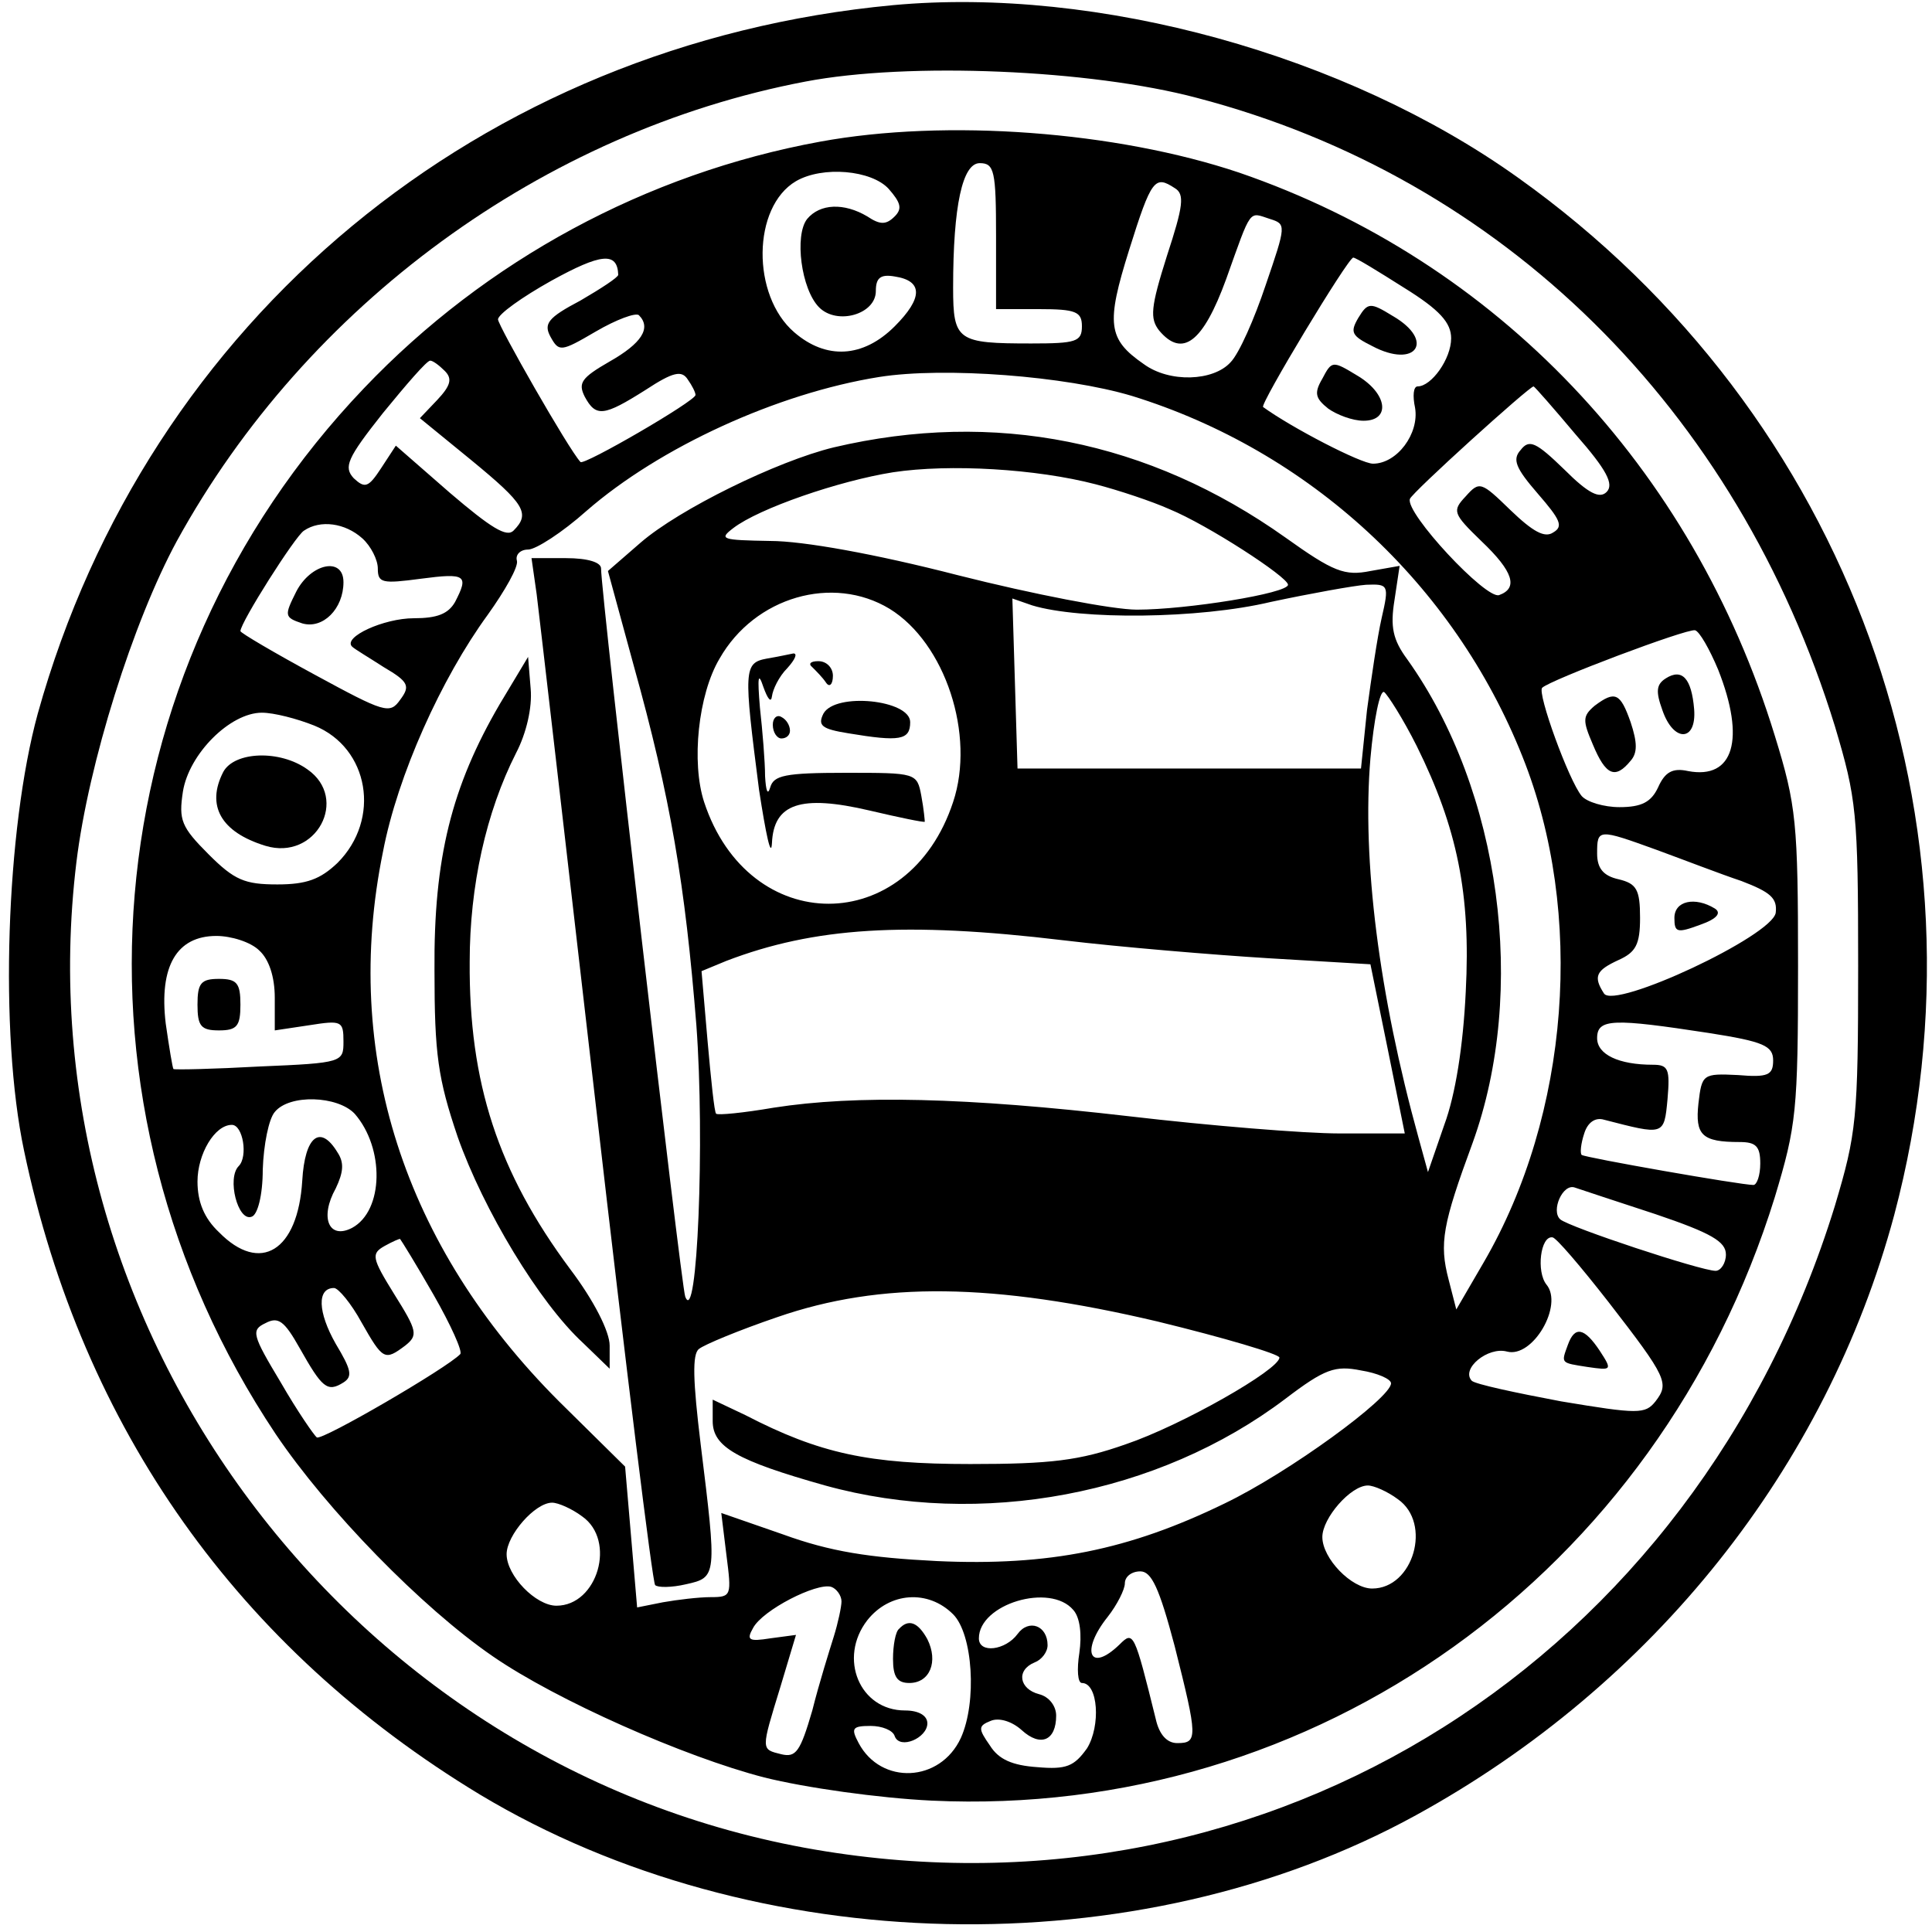 <?xml version="1.0" standalone="no"?>
<!DOCTYPE svg PUBLIC "-//W3C//DTD SVG 20010904//EN"
 "http://www.w3.org/TR/2001/REC-SVG-20010904/DTD/svg10.dtd">
<svg version="1.0" xmlns="http://www.w3.org/2000/svg"
 width="225pt" height="225pt" viewBox="0 0 225 225"
 preserveAspectRatio="xMidYMid meet">

<g transform="translate(0,225) scale(0.1,-0.1)"
fill="#000000" stroke="none">
<path d="M1040 2244 c-480 -45 -868 -366 -996 -825 -37 -135 -45 -372 -16
-509 68 -324 250 -580 531 -750 320 -192 766 -202 1090 -24 277 152 478 405
557 699 121 456 -52 933 -438 1208 -200 143 -489 223 -728 201z m354 -108
c356 -93 629 -362 743 -732 25 -84 27 -100 27 -279 0 -179 -2 -195 -27 -279
-163 -529 -657 -841 -1188 -750 -542 93 -926 607 -860 1150 14 115 66 280 117
374 151 275 427 477 732 535 120 23 332 14 456 -19z"/>
<path d="M955 2085 c-202 -37 -389 -138 -531 -287 -318 -333 -360 -833 -103
-1218 60 -89 170 -202 253 -259 74 -51 223 -117 316 -141 48 -12 133 -24 195
-27 447 -21 846 264 982 703 25 83 27 100 27 269 0 167 -2 187 -27 268 -96
313 -324 553 -624 656 -143 48 -341 63 -488 36z m205 -110 l0 -85 50 0 c43 0
50 -3 50 -20 0 -18 -7 -20 -59 -20 -86 0 -91 3 -91 65 0 96 11 145 31 145 17
0 19 -9 19 -85z m-125 55 c14 -16 16 -23 7 -32 -10 -10 -17 -10 -32 0 -27 16
-55 15 -70 -3 -15 -19 -7 -82 14 -103 21 -21 66 -8 66 19 0 15 5 20 22 17 33
-5 33 -25 0 -58 -37 -37 -80 -39 -117 -7 -50 43 -49 146 2 176 31 18 88 13
108 -9z m333 1 c12 -7 10 -21 -9 -79 -19 -60 -20 -73 -9 -87 27 -32 51 -14 78
60 30 84 26 78 51 70 19 -6 19 -7 -5 -77 -13 -39 -31 -80 -41 -90 -20 -22 -71
-24 -101 -2 -42 29 -44 47 -17 133 26 83 30 87 53 72z m-648 -101 c0 -3 -20
-16 -44 -30 -38 -20 -43 -27 -35 -42 10 -18 12 -18 53 6 24 14 46 22 50 19 15
-15 3 -33 -34 -54 -33 -19 -37 -25 -29 -41 13 -24 22 -23 71 8 32 21 42 23 49
12 5 -7 9 -15 9 -18 0 -7 -131 -83 -134 -78 -14 15 -96 159 -96 166 0 6 28 26
62 45 58 32 77 34 78 7z m915 -15 c42 -26 55 -41 55 -59 0 -24 -23 -56 -39
-56 -5 0 -6 -11 -3 -25 5 -30 -21 -65 -49 -65 -14 0 -95 42 -128 66 -4 3 99
174 105 174 3 0 29 -16 59 -35z m-1117 -97 c9 -9 7 -17 -9 -34 l-20 -21 60
-49 c62 -51 69 -62 49 -82 -8 -8 -26 3 -74 44 l-63 55 -17 -26 c-15 -23 -19
-24 -32 -12 -12 13 -8 23 34 76 27 33 51 61 55 61 3 0 10 -5 17 -12z m800 -29
c207 -64 375 -219 455 -420 73 -182 55 -417 -45 -589 l-32 -55 -9 35 c-11 42
-7 64 28 159 64 177 33 410 -76 563 -17 23 -20 38 -15 69 l6 40 -34 -6 c-30
-6 -43 -1 -99 39 -159 113 -339 149 -526 105 -66 -16 -180 -72 -225 -111 l-38
-33 30 -110 c43 -154 60 -256 73 -419 10 -134 1 -353 -13 -316 -5 14 -98 818
-98 848 0 7 -15 12 -41 12 l-40 0 6 -42 c3 -24 34 -292 69 -596 35 -304 66
-556 69 -558 3 -3 19 -3 36 1 36 8 36 9 17 163 -9 74 -10 105 -2 111 6 5 47
22 91 37 121 42 252 40 443 -5 78 -19 142 -38 142 -42 0 -14 -114 -79 -179
-101 -54 -19 -87 -23 -181 -23 -118 0 -175 12 -262 57 l-38 18 0 -25 c0 -30
28 -46 131 -75 181 -50 388 -11 536 101 46 35 58 39 88 33 19 -3 35 -10 35
-15 0 -17 -119 -104 -194 -140 -111 -54 -204 -73 -335 -67 -79 4 -124 11 -179
31 l-72 25 6 -49 c6 -47 6 -49 -18 -49 -14 0 -39 -3 -56 -6 l-30 -6 -7 82 -7
82 -77 76 c-181 181 -253 405 -205 640 17 89 68 202 122 276 20 28 36 56 34
63 -2 7 4 13 13 13 9 0 40 20 68 45 85 74 222 137 341 156 76 12 217 1 294
-22z m517 -45 c36 -41 45 -58 36 -67 -8 -8 -21 -2 -49 26 -33 32 -41 36 -51
23 -10 -11 -6 -21 20 -51 26 -30 30 -38 18 -45 -10 -7 -24 1 -50 26 -34 33
-36 34 -52 16 -16 -17 -15 -20 18 -52 38 -36 43 -55 21 -63 -15 -6 -110 96
-104 112 2 7 139 131 144 131 1 0 23 -25 49 -56z m-559 -58 c27 -7 66 -20 86
-29 44 -18 138 -79 138 -88 0 -10 -118 -29 -176 -29 -28 0 -121 18 -208 40
-97 25 -181 40 -219 40 -57 1 -60 2 -43 15 30 23 123 55 186 65 66 10 167 4
236 -14z m-854 -63 c10 -9 18 -25 18 -35 0 -17 5 -18 50 -12 53 7 56 4 40 -27
-8 -14 -21 -19 -48 -19 -35 0 -83 -22 -72 -33 3 -3 20 -13 37 -24 29 -17 31
-22 19 -38 -12 -17 -18 -15 -99 29 -48 26 -87 49 -87 51 0 10 64 111 74 117
19 13 48 9 68 -9z m1187 -93 c-5 -22 -12 -70 -17 -107 l-7 -68 -200 0 -200 0
-3 99 -3 99 23 -8 c56 -17 194 -16 278 4 47 10 97 19 111 20 26 1 27 0 18 -39z
m-573 11 c65 -40 100 -147 74 -225 -52 -158 -238 -158 -290 0 -15 46 -7 125
18 167 41 72 132 98 198 58z m965 -71 c32 -81 18 -128 -35 -118 -18 4 -27 -1
-35 -19 -8 -17 -19 -23 -45 -23 -18 0 -38 6 -44 13 -15 18 -52 120 -46 126 9
9 168 69 178 67 5 -1 17 -22 27 -46z m-351 -89 c47 -95 63 -172 57 -286 -3
-63 -12 -120 -25 -155 l-19 -55 -11 40 c-46 166 -66 324 -56 442 4 45 11 80
16 77 4 -3 22 -31 38 -63z m-1284 24 c64 -26 78 -109 27 -160 -20 -19 -36 -25
-70 -25 -38 0 -50 5 -80 35 -32 32 -35 40 -30 73 7 44 55 92 92 92 14 0 41 -7
61 -15z m1564 -145 c30 -11 74 -28 98 -36 34 -13 42 -20 40 -37 -4 -27 -188
-113 -200 -94 -13 20 -9 27 17 39 20 9 25 18 25 49 0 33 -4 40 -25 45 -18 4
-25 13 -25 30 0 29 1 29 70 4z m-692 -105 c67 -8 175 -17 240 -21 l118 -7 20
-98 20 -99 -76 0 c-41 0 -151 9 -245 20 -190 22 -318 25 -414 10 -35 -6 -65
-9 -67 -7 -2 1 -6 40 -10 85 l-7 81 29 12 c102 39 208 46 392 24z m-936 -12
c11 -10 18 -30 18 -55 l0 -38 40 6 c38 6 40 5 40 -19 0 -24 -1 -25 -97 -29
-54 -3 -99 -4 -101 -3 -1 1 -5 25 -9 53 -8 67 13 102 59 102 17 0 40 -7 50
-17z m1688 -96 c64 -10 75 -15 75 -32 0 -17 -6 -20 -41 -17 -41 2 -42 1 -46
-33 -4 -37 4 -45 48 -45 19 0 24 -5 24 -25 0 -14 -4 -25 -8 -25 -15 0 -197 32
-200 35 -2 2 -1 13 3 25 4 13 13 19 23 16 70 -18 70 -19 74 24 3 35 1 40 -17
40 -40 0 -65 12 -65 31 0 23 19 23 130 6z m-1577 -94 c35 -40 34 -113 -3 -133
-27 -14 -38 12 -19 46 9 19 10 30 2 42 -20 33 -38 19 -41 -33 -5 -82 -49 -109
-97 -60 -17 16 -25 35 -25 59 0 32 20 66 40 66 13 0 19 -37 8 -48 -14 -14 -1
-65 15 -59 7 2 13 25 13 55 1 29 7 59 14 67 17 21 73 19 93 -2z m1515 -117
c65 -22 82 -32 82 -47 0 -10 -6 -19 -12 -19 -17 0 -171 51 -181 60 -11 10 3
42 17 37 6 -2 48 -16 94 -31z m-1423 -94 c20 -35 34 -66 31 -69 -15 -16 -161
-101 -167 -97 -3 2 -23 31 -42 64 -33 55 -35 61 -18 69 15 8 22 3 40 -29 26
-46 32 -52 51 -40 11 7 9 15 -9 45 -21 37 -22 65 -2 65 5 0 20 -18 32 -40 25
-44 27 -45 51 -27 15 12 14 17 -13 60 -26 42 -27 47 -11 56 9 5 18 9 18 8 1
-1 19 -30 39 -65z m1368 -8 c69 -89 71 -95 55 -116 -12 -15 -20 -15 -110 0
-53 10 -100 20 -104 24 -13 14 19 40 41 34 30 -8 66 54 46 78 -12 15 -7 57 7
55 4 0 33 -34 65 -75z m-245 -230 c40 -28 18 -104 -30 -104 -24 0 -58 35 -58
60 0 22 33 60 53 60 7 0 23 -7 35 -16z m-950 -20 c40 -28 18 -104 -30 -104
-24 0 -58 35 -58 60 0 22 33 60 53 60 7 0 23 -7 35 -16z m690 -151 c27 -107
27 -113 3 -113 -12 0 -21 10 -25 28 -25 101 -26 103 -42 87 -35 -34 -46 -8
-14 32 11 14 20 32 20 39 0 8 8 14 18 14 13 0 22 -19 40 -87z m-388 52 c0 -6
-4 -25 -9 -41 -5 -16 -17 -54 -25 -86 -14 -48 -19 -55 -36 -51 -24 6 -24 4 -1
79 l18 60 -30 -4 c-25 -4 -28 -2 -20 12 11 21 74 53 91 48 6 -2 12 -10 12 -17z
m130 -15 c23 -23 28 -102 9 -144 -24 -52 -93 -55 -119 -6 -9 17 -8 20 14 20
13 0 26 -5 28 -12 6 -16 38 -2 38 15 0 9 -10 15 -26 15 -53 0 -78 61 -44 105
26 33 71 36 100 7z m140 5 c8 -9 10 -29 7 -50 -3 -19 -2 -35 3 -35 19 0 22
-50 6 -76 -15 -21 -24 -25 -58 -22 -29 2 -45 9 -55 25 -14 20 -14 23 1 29 10
4 25 -1 36 -11 22 -20 40 -12 40 17 0 11 -8 22 -20 25 -23 6 -27 28 -5 37 8 3
15 12 15 20 0 23 -22 31 -35 13 -14 -19 -45 -23 -45 -5 0 40 83 65 110 33z"/>
<path d="M1582 1880 c-10 -17 -8 -21 16 -33 51 -27 74 6 24 35 -26 16 -29 16
-40 -2z"/>
<path d="M1540 1809 c-10 -17 -8 -23 7 -35 10 -7 28 -14 41 -14 32 0 28 32 -8
53 -28 17 -29 17 -40 -4z"/>
<path d="M582 1430 c-56 -96 -77 -179 -76 -310 0 -98 4 -126 27 -194 30 -85
95 -193 146 -240 l31 -30 0 27 c0 16 -18 52 -46 89 -84 113 -118 217 -117 358
0 88 19 174 54 243 12 23 19 53 17 75 l-3 37 -33 -55z"/>
<path d="M345 1561 c-14 -28 -14 -30 7 -37 24 -7 48 17 48 48 0 30 -38 22 -55
-11z"/>
<path d="M893 1483 c-27 -5 -27 -13 -9 -153 8 -52 14 -80 15 -62 2 46 33 57
114 38 34 -8 63 -14 64 -13 0 1 -1 14 -4 30 -5 27 -6 27 -88 27 -71 0 -84 -3
-88 -17 -3 -10 -5 -4 -6 13 0 17 -3 53 -6 80 -3 36 -2 42 4 24 5 -14 9 -19 10
-11 1 8 8 23 18 33 9 10 12 17 7 17 -5 -1 -19 -4 -31 -6z"/>
<path d="M946 1473 c5 -5 12 -12 16 -18 4 -6 8 -2 8 8 0 9 -7 17 -17 17 -9 0
-12 -3 -7 -7z"/>
<path d="M959 1419 c-7 -14 -2 -18 29 -23 60 -10 72 -8 72 13 0 26 -87 35
-101 10z"/>
<path d="M900 1406 c0 -9 5 -16 10 -16 6 0 10 4 10 9 0 6 -4 13 -10 16 -5 3
-10 -1 -10 -9z"/>
<path d="M1940 1460 c-11 -7 -12 -15 -4 -37 13 -38 40 -37 37 1 -3 36 -14 48
-33 36z"/>
<path d="M1857 1428 c-14 -12 -14 -17 -2 -45 15 -36 26 -41 44 -19 8 9 8 21 0
45 -12 34 -18 37 -42 19z"/>
<path d="M260 1351 c-20 -39 -3 -70 49 -86 59 -18 98 55 49 89 -32 23 -85 21
-98 -3z"/>
<path d="M1950 1181 c0 -17 3 -18 30 -8 20 7 25 14 17 19 -23 14 -47 9 -47
-11z"/>
<path d="M230 1080 c0 -25 4 -30 25 -30 21 0 25 5 25 30 0 25 -4 30 -25 30
-21 0 -25 -5 -25 -30z"/>
<path d="M1826 684 c-8 -22 -9 -21 23 -26 28 -4 29 -4 14 19 -18 27 -29 29
-37 7z"/>
<path d="M1047 353 c-4 -3 -7 -19 -7 -35 0 -21 5 -28 19 -28 24 0 34 25 21 51
-11 20 -22 24 -33 12z"/>
</g>
</svg>
